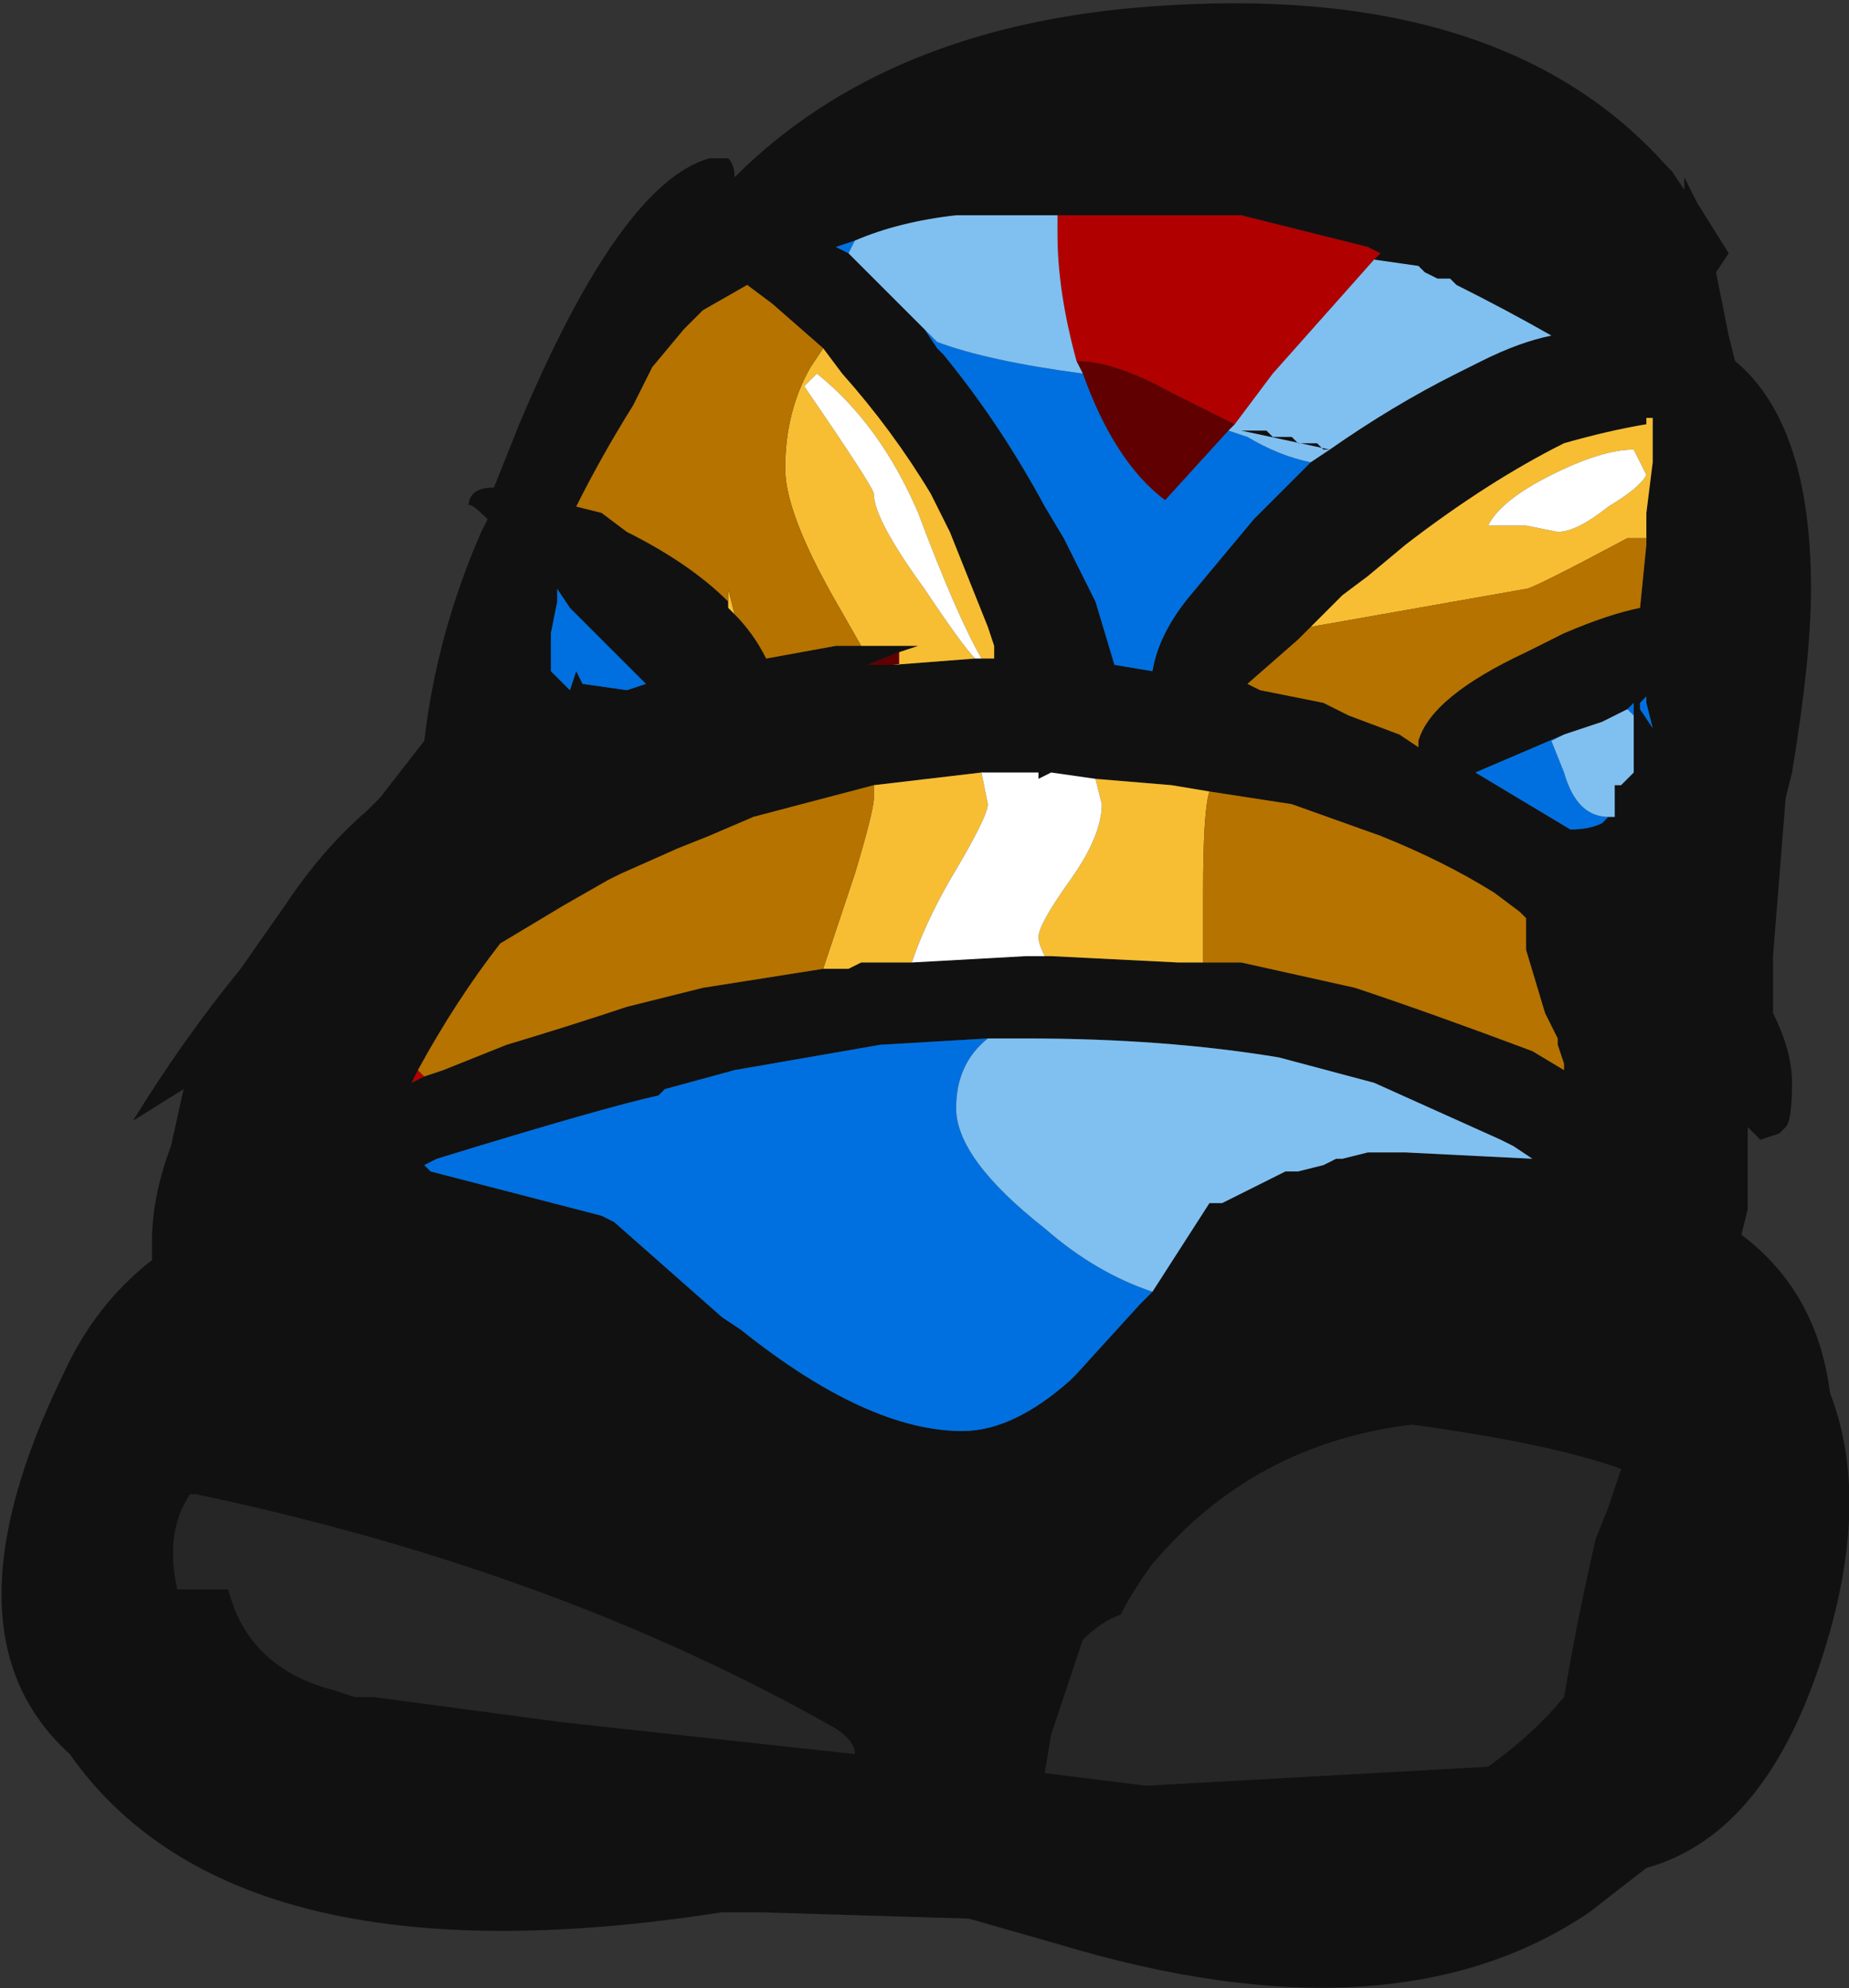 <?xml version="1.0" encoding="UTF-8" standalone="no"?>
<svg xmlns:ffdec="https://www.free-decompiler.com/flash" xmlns:xlink="http://www.w3.org/1999/xlink" ffdec:objectType="frame" height="109.9px" width="102.2px" xmlns="http://www.w3.org/2000/svg">
  <rect width="100%" height="100%" fill="#333333" stroke="none"/>
  <g transform="matrix(1.0, 0.0, 0.0, 1.0, 49.0, 54.95)">
    <use ffdec:characterId="957" height="15.7" transform="matrix(7.0, 0.0, 0.0, 7.0, -49.0, -54.95)" width="14.6" xlink:href="#shape0"/>
  </g>
  <defs>
    <g id="shape0" transform="matrix(1.0, 0.0, 0.0, 1.0, 7.0, 7.85)">
      <path d="M-5.0 3.6 L-5.0 3.6" fill="#cccccc" fill-rule="evenodd" stroke="none"/>
      <path d="M1.85 4.9 Q1.95 4.7 2.1 4.5 2.9 3.55 4.15 3.4 5.25 3.55 5.8 3.75 L5.7 4.05 5.6 4.3 Q5.45 4.95 5.35 5.55 5.1 5.85 4.75 6.1 L2.05 6.25 1.25 6.15 1.3 5.85 1.55 5.1 Q1.7 4.95 1.85 4.9 M-5.6 4.7 Q-5.7 4.25 -5.5 3.95 L-5.45 3.95 Q-2.6 4.55 -0.4 5.8 -0.25 5.9 -0.25 6.0 L-2.55 5.75 -4.05 5.55 -4.2 5.55 -4.35 5.5 Q-4.95 5.35 -5.15 4.85 L-5.2 4.7 -5.6 4.7" fill="#262626" fill-rule="evenodd" stroke="none"/>
      <path d="M3.35 -4.2 L3.5 -4.3 2.8 -4.45 3.0 -4.45 3.05 -4.4 3.2 -4.4 3.25 -4.35 3.4 -4.35 3.45 -4.3 3.5 -4.3 Q4.0 -4.65 4.5 -4.9 L4.7 -5.0 Q5.0 -5.15 5.25 -5.2 4.9 -5.4 4.5 -5.6 L4.45 -5.65 4.35 -5.65 4.25 -5.7 4.2 -5.75 3.85 -5.8 3.9 -5.85 3.8 -5.9 2.8 -6.15 1.35 -6.15 0.55 -6.15 Q0.1 -6.1 -0.25 -5.95 L-0.4 -5.9 -0.3 -5.85 0.3 -5.25 0.4 -5.1 0.45 -5.05 Q0.9 -4.5 1.25 -3.85 L1.4 -3.6 1.65 -3.1 1.8 -2.6 2.1 -2.55 Q2.15 -2.85 2.4 -3.15 L2.9 -3.75 3.35 -4.2 M6.0 -3.6 L6.0 -3.8 6.05 -4.2 6.05 -4.55 6.0 -4.55 6.0 -4.5 Q5.7 -4.45 5.35 -4.35 4.75 -4.05 4.1 -3.55 L3.8 -3.3 3.6 -3.15 3.35 -2.9 3.25 -2.8 2.85 -2.45 2.95 -2.4 3.45 -2.3 3.65 -2.2 4.05 -2.05 4.2 -1.95 4.2 -2.0 Q4.3 -2.35 5.05 -2.7 L5.35 -2.85 Q5.7 -3.0 5.95 -3.05 L6.0 -3.55 6.0 -3.6 M0.75 -2.65 L0.85 -2.65 0.85 -2.75 0.8 -2.9 0.5 -3.65 0.35 -3.95 Q0.05 -4.45 -0.35 -4.9 L-0.5 -5.1 -0.9 -5.45 -1.1 -5.6 -1.45 -5.4 -1.6 -5.25 -1.85 -4.95 -2.0 -4.65 Q-2.25 -4.25 -2.45 -3.85 L-2.25 -3.8 -2.05 -3.65 Q-1.55 -3.4 -1.25 -3.1 L-1.25 -3.05 -1.2 -3.0 Q-1.05 -2.85 -0.95 -2.65 L-0.4 -2.75 0.25 -2.75 0.1 -2.7 -0.15 -2.6 0.05 -2.6 0.7 -2.65 0.75 -2.65 M1.65 -1.7 L1.3 -1.75 1.2 -1.7 1.2 -1.75 0.75 -1.75 -0.1 -1.65 -1.05 -1.4 -1.4 -1.25 -1.65 -1.15 -2.1 -0.95 -2.2 -0.9 -2.55 -0.7 -3.05 -0.4 Q-3.4 0.05 -3.7 0.6 L-3.75 0.7 -3.65 0.65 -3.5 0.6 -3.0 0.4 Q-2.5 0.25 -2.05 0.1 L-1.45 -0.05 -0.5 -0.2 -0.3 -0.2 -0.2 -0.25 0.2 -0.25 1.1 -0.3 1.25 -0.3 1.3 -0.3 2.3 -0.25 2.55 -0.25 2.8 -0.25 3.7 -0.05 Q4.3 0.15 5.1 0.45 L5.35 0.6 5.35 0.55 5.3 0.4 5.3 0.35 5.2 0.15 5.05 -0.35 5.05 -0.6 5.0 -0.65 4.8 -0.8 Q4.4 -1.05 3.9 -1.25 L3.2 -1.5 2.55 -1.6 2.25 -1.65 1.65 -1.7 M5.75 -1.45 L5.75 -1.65 5.8 -1.65 5.9 -1.75 5.9 -2.2 5.9 -2.3 5.85 -2.25 5.65 -2.15 5.35 -2.05 4.65 -1.75 5.4 -1.3 Q5.55 -1.3 5.65 -1.35 L5.75 -1.45 M6.3 -6.35 L6.3 -6.45 6.4 -6.25 6.65 -5.85 6.55 -5.7 6.65 -5.2 6.7 -5.0 Q7.3 -4.5 7.3 -3.2 7.3 -2.65 7.15 -1.75 L7.1 -1.55 7.0 -0.3 7.0 0.15 Q7.15 0.45 7.15 0.7 7.15 1.0 7.1 1.05 L7.05 1.1 6.9 1.15 6.8 1.05 6.8 1.7 6.75 1.9 Q7.35 2.35 7.45 3.15 7.8 4.05 7.35 5.35 6.9 6.65 6.0 6.9 L5.55 7.25 Q4.0 8.3 1.35 7.5 L0.65 7.3 -1.0 7.25 -1.3 7.25 Q-5.15 7.85 -6.45 6.0 -7.5 5.05 -6.5 3.0 -6.25 2.45 -5.8 2.1 L-5.8 1.95 Q-5.8 1.6 -5.65 1.2 L-5.55 0.75 -5.95 1.0 Q-5.55 0.35 -5.1 -0.2 L-4.75 -0.7 Q-4.45 -1.15 -4.1 -1.45 L-4.0 -1.55 -3.65 -2.0 Q-3.55 -2.85 -3.2 -3.65 L-3.15 -3.75 Q-3.3 -3.9 -3.3 -3.85 -3.3 -4.0 -3.1 -4.0 L-2.9 -4.5 Q-2.1 -6.4 -1.4 -6.6 L-1.25 -6.6 Q-1.2 -6.55 -1.2 -6.45 0.0 -7.65 2.1 -7.8 4.85 -8.0 6.15 -6.55 L6.2 -6.5 6.3 -6.35 M6.0 -2.35 L5.95 -2.3 5.95 -2.25 6.05 -2.1 6.0 -2.3 6.0 -2.35 M2.1 2.35 L2.55 1.65 2.65 1.65 3.15 1.4 3.25 1.4 3.45 1.35 3.55 1.3 3.6 1.3 3.8 1.25 4.1 1.25 5.1 1.3 4.95 1.2 4.85 1.15 3.85 0.7 3.1 0.5 Q2.2 0.35 1.1 0.35 L0.8 0.35 -0.05 0.4 -1.2 0.6 -1.75 0.75 -1.8 0.8 Q-2.25 0.9 -3.55 1.3 L-3.65 1.35 -3.6 1.4 -2.25 1.75 -2.15 1.8 -1.3 2.55 -1.15 2.65 Q-0.15 3.45 0.6 3.45 1.0 3.45 1.45 3.05 L1.5 3.0 2.0 2.45 2.1 2.35 M1.85 4.9 Q1.7 4.95 1.55 5.1 L1.3 5.85 1.25 6.15 2.05 6.25 4.75 6.1 Q5.1 5.85 5.35 5.55 5.45 4.95 5.6 4.3 L5.7 4.05 5.8 3.75 Q5.25 3.55 4.15 3.4 2.9 3.55 2.1 4.5 1.95 4.7 1.85 4.9 M-2.65 -2.85 L-2.65 -2.55 -2.5 -2.4 -2.45 -2.55 -2.4 -2.45 -2.05 -2.4 -1.9 -2.45 -2.5 -3.05 -2.6 -3.2 -2.6 -3.1 -2.65 -2.85 M-5.6 4.7 L-5.2 4.7 -5.15 4.85 Q-4.95 5.35 -4.35 5.5 L-4.2 5.55 -4.05 5.55 -2.55 5.75 -0.25 6.0 Q-0.25 5.9 -0.4 5.8 -2.6 4.55 -5.45 3.95 L-5.5 3.95 Q-5.7 4.25 -5.6 4.7 M-5.0 3.6 L-5.0 3.6 -5.0 3.6" fill="#111111" fill-rule="evenodd" stroke="none"/>
      <path d="M2.75 -4.5 L2.7 -4.45 2.2 -3.9 Q1.8 -4.2 1.55 -4.9 L1.5 -5.0 Q1.8 -5.0 2.25 -4.75 L2.75 -4.5 M0.1 -2.7 L0.1 -2.6 0.05 -2.6 -0.15 -2.6 0.1 -2.7" fill="#600000" fill-rule="evenodd" stroke="none"/>
      <path d="M2.7 -4.45 L2.85 -4.4 Q3.1 -4.25 3.35 -4.2 L2.9 -3.75 2.4 -3.15 Q2.15 -2.85 2.1 -2.55 L1.8 -2.6 1.65 -3.1 1.4 -3.6 1.25 -3.85 Q0.9 -4.5 0.45 -5.05 L0.4 -5.1 0.3 -5.25 0.4 -5.15 Q0.8 -5.0 1.55 -4.9 1.8 -4.2 2.2 -3.9 L2.7 -4.45 M-0.3 -5.85 L-0.4 -5.9 -0.25 -5.95 -0.3 -5.85 M5.35 -2.05 L5.25 -2.0 5.35 -1.75 Q5.45 -1.4 5.7 -1.4 L5.75 -1.4 5.75 -1.45 5.65 -1.35 Q5.55 -1.3 5.4 -1.3 L4.65 -1.75 5.35 -2.05 M5.9 -2.2 L5.85 -2.25 5.9 -2.3 5.9 -2.2 M6.0 -2.35 L6.0 -2.3 6.05 -2.1 5.95 -2.25 5.95 -2.3 6.0 -2.35 M0.8 0.35 Q0.55 0.55 0.55 0.9 0.55 1.3 1.25 1.85 1.65 2.2 2.1 2.35 L2.0 2.45 1.5 3.0 1.45 3.05 Q1.0 3.45 0.6 3.45 -0.15 3.45 -1.15 2.65 L-1.3 2.55 -2.15 1.8 -2.25 1.75 -3.6 1.4 -3.65 1.35 -3.55 1.3 Q-2.25 0.9 -1.8 0.8 L-1.75 0.75 -1.2 0.6 -0.05 0.4 0.8 0.35 M-2.65 -2.85 L-2.6 -3.1 -2.6 -3.2 -2.5 -3.05 -1.9 -2.45 -2.05 -2.4 -2.4 -2.45 -2.45 -2.55 -2.5 -2.4 -2.65 -2.55 -2.65 -2.85" fill="#0070e0" fill-rule="evenodd" stroke="none"/>
      <path d="M3.85 -5.8 L3.05 -4.9 2.75 -4.5 2.25 -4.75 Q1.8 -5.0 1.5 -5.0 1.35 -5.55 1.35 -6.0 L1.35 -6.15 2.8 -6.15 3.8 -5.9 3.9 -5.85 3.85 -5.8 M-3.7 0.6 L-3.65 0.65 -3.75 0.7 -3.7 0.6" fill="#b00000" fill-rule="evenodd" stroke="none"/>
      <path d="M3.85 -5.8 L4.2 -5.75 4.25 -5.7 4.35 -5.65 4.45 -5.65 4.5 -5.6 Q4.9 -5.4 5.25 -5.2 5.0 -5.15 4.7 -5.0 L4.5 -4.9 Q4.0 -4.65 3.5 -4.3 L3.45 -4.3 3.4 -4.35 3.25 -4.35 3.2 -4.4 3.05 -4.4 3.0 -4.45 2.8 -4.45 3.5 -4.3 3.35 -4.2 Q3.1 -4.25 2.85 -4.4 L2.7 -4.45 2.75 -4.5 3.05 -4.9 3.85 -5.8 M0.3 -5.25 L-0.3 -5.85 -0.25 -5.95 Q0.1 -6.1 0.55 -6.15 L1.35 -6.15 1.35 -6.0 Q1.35 -5.55 1.5 -5.0 L1.55 -4.9 Q0.8 -5.0 0.4 -5.15 L0.3 -5.25 M5.75 -1.45 L5.75 -1.4 5.7 -1.4 Q5.45 -1.4 5.35 -1.75 L5.25 -2.0 5.35 -2.05 5.65 -2.15 5.85 -2.25 5.9 -2.2 5.9 -1.75 5.8 -1.65 5.75 -1.65 5.75 -1.45 M0.8 0.35 L1.1 0.35 Q2.2 0.35 3.1 0.5 L3.85 0.7 4.85 1.15 4.95 1.2 5.1 1.3 4.1 1.25 3.8 1.25 3.6 1.3 3.55 1.3 3.45 1.35 3.25 1.4 3.15 1.4 2.65 1.65 2.55 1.65 2.1 2.35 Q1.65 2.2 1.25 1.85 0.55 1.3 0.55 0.9 0.55 0.55 0.8 0.35" fill="#80c0f0" fill-rule="evenodd" stroke="none"/>
      <path d="M5.25 -4.1 Q4.85 -3.9 4.75 -3.7 L5.05 -3.7 5.3 -3.65 Q5.45 -3.65 5.7 -3.85 5.95 -4.0 6.0 -4.1 L5.9 -4.3 Q5.65 -4.3 5.25 -4.1 M3.35 -2.9 L3.6 -3.15 3.8 -3.3 4.1 -3.55 Q4.75 -4.05 5.35 -4.35 5.7 -4.45 6.0 -4.5 L6.0 -4.55 6.05 -4.55 6.05 -4.2 6.0 -3.8 6.0 -3.6 5.85 -3.6 Q5.1 -3.2 5.05 -3.2 L3.35 -2.9 M-0.5 -5.1 L-0.35 -4.9 Q0.05 -4.45 0.35 -3.95 L0.5 -3.65 0.8 -2.9 0.85 -2.75 0.85 -2.65 0.75 -2.65 Q0.55 -3.0 0.25 -3.8 -0.05 -4.5 -0.55 -4.9 L-0.65 -4.8 Q-0.1 -4.0 -0.1 -3.95 -0.1 -3.75 0.3 -3.2 0.6 -2.75 0.7 -2.65 L0.05 -2.6 0.1 -2.6 0.1 -2.7 0.25 -2.75 -0.4 -2.75 -0.2 -2.75 -0.4 -3.1 Q-0.8 -3.8 -0.8 -4.15 -0.8 -4.6 -0.6 -4.95 L-0.5 -5.1 M0.75 -1.75 L0.8 -1.5 Q0.8 -1.4 0.5 -0.9 0.3 -0.55 0.2 -0.25 L-0.2 -0.25 -0.3 -0.2 -0.5 -0.2 -0.25 -0.95 Q-0.1 -1.45 -0.1 -1.55 L-0.1 -1.65 0.75 -1.75 M1.25 -0.3 Q1.2 -0.4 1.2 -0.45 1.2 -0.55 1.45 -0.9 1.7 -1.25 1.7 -1.5 L1.65 -1.7 2.25 -1.65 2.55 -1.6 Q2.5 -1.45 2.5 -0.8 2.5 -0.45 2.5 -0.25 L2.55 -0.25 2.3 -0.25 1.3 -0.3 1.25 -0.3 M5.35 0.55 L5.35 0.6 5.35 0.55 M-1.25 -3.1 L-1.25 -3.2 -1.2 -3.0 -1.25 -3.05 -1.25 -3.1" fill="#f7be33" fill-rule="evenodd" stroke="none"/>
      <path d="M3.35 -2.9 L5.05 -3.2 Q5.1 -3.2 5.85 -3.6 L6.0 -3.6 6.0 -3.55 5.95 -3.05 Q5.7 -3.0 5.35 -2.85 L5.05 -2.7 Q4.3 -2.35 4.2 -2.0 L4.2 -1.95 4.05 -2.05 3.65 -2.2 3.45 -2.3 2.95 -2.4 2.85 -2.45 3.25 -2.8 3.35 -2.9 M-0.5 -5.1 L-0.6 -4.95 Q-0.8 -4.6 -0.8 -4.15 -0.8 -3.8 -0.4 -3.1 L-0.2 -2.75 -0.4 -2.75 -0.95 -2.65 Q-1.05 -2.85 -1.2 -3.0 L-1.25 -3.2 -1.25 -3.1 Q-1.55 -3.4 -2.05 -3.65 L-2.25 -3.8 -2.45 -3.85 Q-2.25 -4.25 -2.0 -4.65 L-1.85 -4.95 -1.6 -5.25 -1.45 -5.4 -1.1 -5.6 -0.9 -5.45 -0.5 -5.1 M2.55 -1.6 L3.2 -1.5 3.9 -1.25 Q4.4 -1.05 4.8 -0.8 L5.0 -0.65 5.05 -0.6 5.05 -0.35 5.2 0.15 5.3 0.35 5.3 0.4 5.35 0.55 5.35 0.6 5.1 0.45 Q4.3 0.15 3.7 -0.05 L2.8 -0.25 2.55 -0.25 2.5 -0.25 Q2.5 -0.45 2.5 -0.8 2.5 -1.45 2.55 -1.6 M-3.7 0.6 Q-3.4 0.05 -3.05 -0.4 L-2.55 -0.7 -2.2 -0.9 -2.1 -0.95 -1.65 -1.15 -1.4 -1.25 -1.05 -1.4 -0.1 -1.65 -0.1 -1.55 Q-0.1 -1.45 -0.25 -0.95 L-0.5 -0.2 -1.45 -0.05 -2.05 0.1 Q-2.5 0.25 -3.0 0.4 L-3.5 0.6 -3.65 0.65 -3.7 0.6" fill="#b67300" fill-rule="evenodd" stroke="none"/>
      <path d="M5.25 -4.1 Q5.65 -4.3 5.9 -4.3 L6.0 -4.1 Q5.95 -4.0 5.7 -3.85 5.45 -3.65 5.3 -3.65 L5.05 -3.7 4.75 -3.7 Q4.85 -3.9 5.25 -4.1 M0.7 -2.65 Q0.6 -2.75 0.3 -3.2 -0.1 -3.75 -0.1 -3.95 -0.1 -4.0 -0.65 -4.8 L-0.55 -4.9 Q-0.05 -4.5 0.25 -3.8 0.55 -3.0 0.75 -2.65 L0.7 -2.65 M0.75 -1.75 L1.2 -1.75 1.2 -1.7 1.3 -1.75 1.65 -1.7 1.7 -1.5 Q1.7 -1.25 1.45 -0.9 1.2 -0.55 1.2 -0.45 1.2 -0.4 1.25 -0.3 L1.1 -0.3 0.2 -0.25 Q0.3 -0.55 0.5 -0.9 0.8 -1.4 0.8 -1.5 L0.75 -1.75" fill="#ffffff" fill-rule="evenodd" stroke="none"/>
    </g>
  </defs>
</svg>
